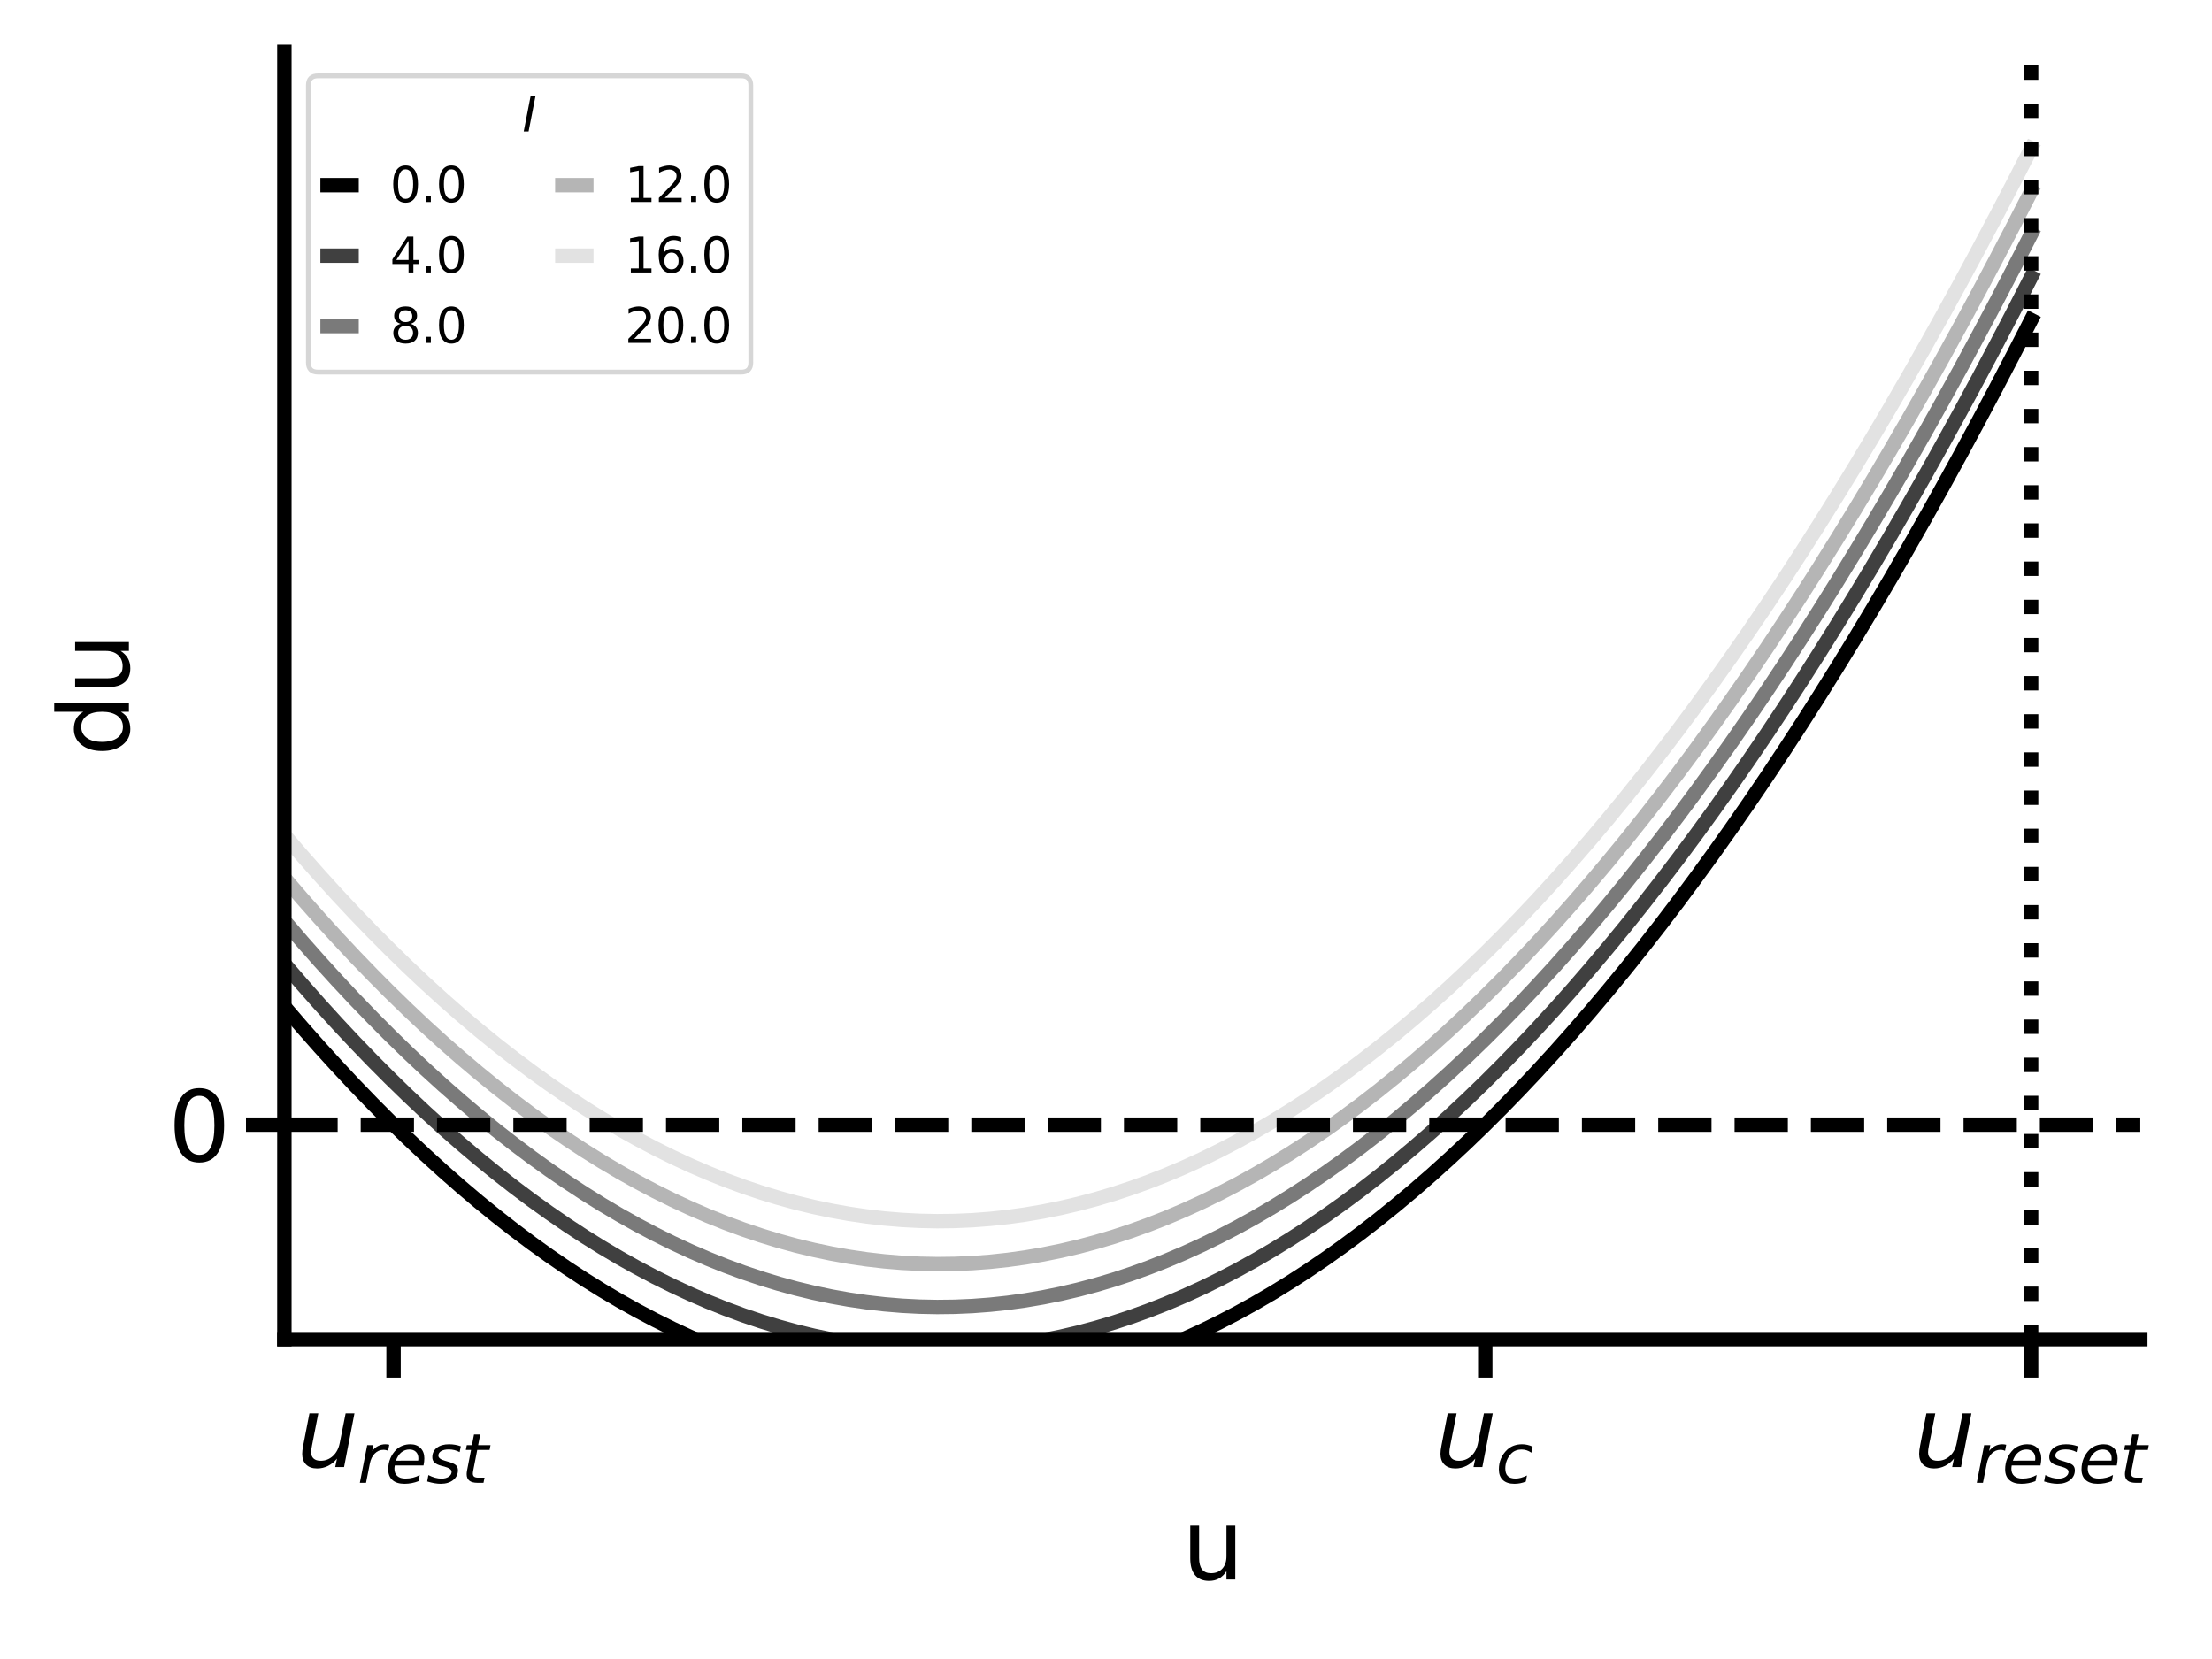 <?xml version="1.0" encoding="utf-8" standalone="no"?>
<!DOCTYPE svg PUBLIC "-//W3C//DTD SVG 1.1//EN"
  "http://www.w3.org/Graphics/SVG/1.1/DTD/svg11.dtd">
<svg height="345.6pt" version="1.1" viewBox="0 0 460.8 345.6" width="460.8pt" xmlns="http://www.w3.org/2000/svg" xmlns:xlink="http://www.w3.org/1999/xlink">
 <defs>
  <style type="text/css">*{stroke-linecap:butt;stroke-linejoin:round;}</style>
 </defs>
 <g id="figure_1">
  <g id="patch_1">
   <path d="M 0 345.6 
L 460.8 345.6 
L 460.8 0 
L 0 0 
z
" style="fill:#ffffff;"/>
  </g>
  <g id="axes_1">
   <g id="patch_2">
    <path d="M 59.24 278.98 
L 445.862 278.98 
L 445.862 10.8 
L 59.24 10.8 
z
" style="fill:#ffffff;"/>
   </g>
   <g id="matplotlib.axis_1">
    <g id="xtick_1">
     <g id="line2d_1">
      <defs>
       <path d="M 0 0 
L 0 8 
" id="md0191ffe57" style="stroke:#000000;stroke-width:3;"/>
      </defs>
      <g>
       <use style="stroke:#000000;stroke-width:3;" x="81.982" xlink:href="#md0191ffe57" y="278.98"/>
      </g>
     </g>
     <g id="text_1">
      <!-- $u_{rest}$ -->
      <g transform="translate(61.782 305.677)scale(0.2 -0.2)">
       <defs>
        <path d="M 428 1388 
L 838 3500 
L 1416 3500 
L 1006 1409 
Q 975 1256 961 1147 
Q 947 1038 947 966 
Q 947 700 1109 554 
Q 1272 409 1569 409 
Q 2031 409 2368 721 
Q 2706 1034 2809 1563 
L 3194 3500 
L 3769 3500 
L 3091 0 
L 2516 0 
L 2631 550 
Q 2388 244 2052 76 
Q 1716 -91 1338 -91 
Q 878 -91 622 161 
Q 366 413 366 863 
Q 366 956 381 1097 
Q 397 1238 428 1388 
z
" id="DejaVuSans-Oblique-75" transform="scale(0.016)"/>
        <path d="M 2853 2969 
Q 2766 3016 2653 3041 
Q 2541 3066 2413 3066 
Q 1953 3066 1609 2717 
Q 1266 2369 1153 1784 
L 800 0 
L 225 0 
L 909 3500 
L 1484 3500 
L 1375 2956 
Q 1603 3259 1920 3421 
Q 2238 3584 2597 3584 
Q 2691 3584 2781 3573 
Q 2872 3563 2963 3538 
L 2853 2969 
z
" id="DejaVuSans-Oblique-72" transform="scale(0.016)"/>
        <path d="M 3078 2063 
Q 3088 2113 3092 2166 
Q 3097 2219 3097 2272 
Q 3097 2653 2873 2875 
Q 2650 3097 2266 3097 
Q 1838 3097 1509 2826 
Q 1181 2556 1013 2059 
L 3078 2063 
z
M 3578 1613 
L 903 1613 
Q 884 1494 878 1425 
Q 872 1356 872 1306 
Q 872 872 1139 634 
Q 1406 397 1894 397 
Q 2269 397 2603 481 
Q 2938 566 3225 728 
L 3116 159 
Q 2806 34 2476 -28 
Q 2147 -91 1806 -91 
Q 1078 -91 686 257 
Q 294 606 294 1247 
Q 294 1794 489 2264 
Q 684 2734 1063 3103 
Q 1306 3334 1642 3459 
Q 1978 3584 2356 3584 
Q 2950 3584 3301 3228 
Q 3653 2872 3653 2272 
Q 3653 2128 3634 1964 
Q 3616 1800 3578 1613 
z
" id="DejaVuSans-Oblique-65" transform="scale(0.016)"/>
        <path d="M 3200 3397 
L 3091 2853 
Q 2863 2978 2609 3040 
Q 2356 3103 2088 3103 
Q 1634 3103 1373 2948 
Q 1113 2794 1113 2528 
Q 1113 2219 1719 2053 
Q 1766 2041 1788 2034 
L 1972 1978 
Q 2547 1819 2739 1644 
Q 2931 1469 2931 1166 
Q 2931 609 2489 259 
Q 2047 -91 1331 -91 
Q 1053 -91 747 -37 
Q 441 16 72 128 
L 184 722 
Q 500 559 806 475 
Q 1113 391 1394 391 
Q 1816 391 2080 572 
Q 2344 753 2344 1031 
Q 2344 1331 1650 1516 
L 1591 1531 
L 1394 1581 
Q 956 1697 753 1886 
Q 550 2075 550 2369 
Q 550 2928 970 3256 
Q 1391 3584 2113 3584 
Q 2397 3584 2667 3537 
Q 2938 3491 3200 3397 
z
" id="DejaVuSans-Oblique-73" transform="scale(0.016)"/>
        <path d="M 2706 3500 
L 2619 3053 
L 1472 3053 
L 1100 1153 
Q 1081 1047 1072 975 
Q 1063 903 1063 863 
Q 1063 663 1183 572 
Q 1303 481 1569 481 
L 2150 481 
L 2053 0 
L 1503 0 
Q 991 0 739 200 
Q 488 400 488 806 
Q 488 878 497 964 
Q 506 1050 525 1153 
L 897 3053 
L 409 3053 
L 500 3500 
L 978 3500 
L 1172 4494 
L 1747 4494 
L 1556 3500 
L 2706 3500 
z
" id="DejaVuSans-Oblique-74" transform="scale(0.016)"/>
       </defs>
       <use transform="translate(0 0.312)" xlink:href="#DejaVuSans-Oblique-75"/>
       <use transform="translate(63.379 -16.094)scale(0.7)" xlink:href="#DejaVuSans-Oblique-72"/>
       <use transform="translate(92.158 -16.094)scale(0.7)" xlink:href="#DejaVuSans-Oblique-65"/>
       <use transform="translate(135.225 -16.094)scale(0.7)" xlink:href="#DejaVuSans-Oblique-73"/>
       <use transform="translate(171.694 -16.094)scale(0.7)" xlink:href="#DejaVuSans-Oblique-74"/>
      </g>
     </g>
    </g>
    <g id="xtick_2">
     <g id="line2d_2">
      <g>
       <use style="stroke:#000000;stroke-width:3;" x="309.407" xlink:href="#md0191ffe57" y="278.98"/>
      </g>
     </g>
     <g id="text_2">
      <!-- $u_{c}$ -->
      <g transform="translate(298.907 305.677)scale(0.2 -0.2)">
       <defs>
        <path d="M 3431 3366 
L 3316 2797 
Q 3109 2947 2876 3022 
Q 2644 3097 2394 3097 
Q 2119 3097 1870 3000 
Q 1622 2903 1453 2725 
Q 1184 2453 1037 2087 
Q 891 1722 891 1331 
Q 891 859 1127 628 
Q 1363 397 1844 397 
Q 2081 397 2348 469 
Q 2616 541 2906 684 
L 2797 116 
Q 2547 13 2283 -39 
Q 2019 -91 1741 -91 
Q 1044 -91 669 257 
Q 294 606 294 1253 
Q 294 1797 489 2255 
Q 684 2713 1069 3078 
Q 1331 3328 1684 3456 
Q 2038 3584 2456 3584 
Q 2700 3584 2940 3529 
Q 3181 3475 3431 3366 
z
" id="DejaVuSans-Oblique-63" transform="scale(0.016)"/>
       </defs>
       <use transform="translate(0 0.312)" xlink:href="#DejaVuSans-Oblique-75"/>
       <use transform="translate(63.379 -16.094)scale(0.7)" xlink:href="#DejaVuSans-Oblique-63"/>
      </g>
     </g>
    </g>
    <g id="xtick_3">
     <g id="line2d_3">
      <g>
       <use style="stroke:#000000;stroke-width:3;" x="423.12" xlink:href="#md0191ffe57" y="278.98"/>
      </g>
     </g>
     <g id="text_3">
      <!-- $u_{reset}$ -->
      <g transform="translate(398.62 305.677)scale(0.2 -0.2)">
       <use transform="translate(0 0.312)" xlink:href="#DejaVuSans-Oblique-75"/>
       <use transform="translate(63.379 -16.094)scale(0.7)" xlink:href="#DejaVuSans-Oblique-72"/>
       <use transform="translate(92.158 -16.094)scale(0.7)" xlink:href="#DejaVuSans-Oblique-65"/>
       <use transform="translate(135.225 -16.094)scale(0.7)" xlink:href="#DejaVuSans-Oblique-73"/>
       <use transform="translate(171.694 -16.094)scale(0.7)" xlink:href="#DejaVuSans-Oblique-65"/>
       <use transform="translate(214.761 -16.094)scale(0.7)" xlink:href="#DejaVuSans-Oblique-74"/>
      </g>
     </g>
    </g>
    <g id="text_4">
     <!-- u -->
     <g transform="translate(246.214 329.033)scale(0.2 -0.2)">
      <defs>
       <path d="M 544 1381 
L 544 3500 
L 1119 3500 
L 1119 1403 
Q 1119 906 1312 657 
Q 1506 409 1894 409 
Q 2359 409 2629 706 
Q 2900 1003 2900 1516 
L 2900 3500 
L 3475 3500 
L 3475 0 
L 2900 0 
L 2900 538 
Q 2691 219 2414 64 
Q 2138 -91 1772 -91 
Q 1169 -91 856 284 
Q 544 659 544 1381 
z
M 1991 3584 
L 1991 3584 
z
" id="DejaVuSans-75" transform="scale(0.016)"/>
      </defs>
      <use xlink:href="#DejaVuSans-75"/>
     </g>
    </g>
   </g>
   <g id="matplotlib.axis_2">
    <g id="ytick_1">
     <g id="line2d_4">
      <defs>
       <path d="M 0 0 
L -8 0 
" id="m7cbaadbeb8" style="stroke:#000000;stroke-width:3;"/>
      </defs>
      <g>
       <use style="stroke:#000000;stroke-width:3;" x="59.24" xlink:href="#m7cbaadbeb8" y="234.283"/>
      </g>
     </g>
     <g id="text_5">
      <!-- 0 -->
      <g transform="translate(35.015 241.882)scale(0.2 -0.2)">
       <defs>
        <path d="M 2034 4250 
Q 1547 4250 1301 3770 
Q 1056 3291 1056 2328 
Q 1056 1369 1301 889 
Q 1547 409 2034 409 
Q 2525 409 2770 889 
Q 3016 1369 3016 2328 
Q 3016 3291 2770 3770 
Q 2525 4250 2034 4250 
z
M 2034 4750 
Q 2819 4750 3233 4129 
Q 3647 3509 3647 2328 
Q 3647 1150 3233 529 
Q 2819 -91 2034 -91 
Q 1250 -91 836 529 
Q 422 1150 422 2328 
Q 422 3509 836 4129 
Q 1250 4750 2034 4750 
z
" id="DejaVuSans-30" transform="scale(0.016)"/>
       </defs>
       <use xlink:href="#DejaVuSans-30"/>
      </g>
     </g>
    </g>
    <g id="text_6">
     <!-- du -->
     <g transform="translate(26.856 157.576)rotate(-90)scale(0.2 -0.2)">
      <defs>
       <path d="M 2906 2969 
L 2906 4863 
L 3481 4863 
L 3481 0 
L 2906 0 
L 2906 525 
Q 2725 213 2448 61 
Q 2172 -91 1784 -91 
Q 1150 -91 751 415 
Q 353 922 353 1747 
Q 353 2572 751 3078 
Q 1150 3584 1784 3584 
Q 2172 3584 2448 3432 
Q 2725 3281 2906 2969 
z
M 947 1747 
Q 947 1113 1208 752 
Q 1469 391 1925 391 
Q 2381 391 2643 752 
Q 2906 1113 2906 1747 
Q 2906 2381 2643 2742 
Q 2381 3103 1925 3103 
Q 1469 3103 1208 2742 
Q 947 2381 947 1747 
z
" id="DejaVuSans-64" transform="scale(0.016)"/>
      </defs>
      <use xlink:href="#DejaVuSans-64"/>
      <use x="63.477" xlink:href="#DejaVuSans-75"/>
     </g>
    </g>
   </g>
   <g id="line2d_5">
    <path clip-path="url(#p21773ce3cc)" d="M 59.24 209.7 
L 62.916 213.976 
L 66.591 218.135 
L 70.267 222.177 
L 73.942 226.103 
L 77.618 229.912 
L 81.293 233.604 
L 84.969 237.179 
L 88.644 240.638 
L 92.32 243.98 
L 95.996 247.205 
L 99.671 250.313 
L 103.347 253.305 
L 107.022 256.18 
L 110.698 258.938 
L 114.373 261.579 
L 118.049 264.104 
L 121.724 266.512 
L 125.4 268.803 
L 129.076 270.978 
L 132.751 273.035 
L 136.427 274.976 
L 140.102 276.8 
L 143.778 278.508 
L 147.453 280.098 
L 151.129 281.572 
L 154.804 282.93 
L 158.48 284.17 
L 162.156 285.294 
L 165.831 286.301 
L 169.507 287.191 
L 173.182 287.964 
L 176.858 288.621 
L 180.533 289.161 
L 184.209 289.584 
L 187.884 289.891 
L 191.56 290.08 
L 195.236 290.153 
L 198.911 290.109 
L 202.587 289.949 
L 206.262 289.672 
L 209.938 289.278 
L 213.613 288.767 
L 217.289 288.139 
L 220.964 287.395 
L 224.64 286.534 
L 228.316 285.556 
L 231.991 284.462 
L 235.667 283.251 
L 239.342 281.923 
L 243.018 280.478 
L 246.693 278.916 
L 250.369 277.238 
L 254.044 275.443 
L 257.72 273.531 
L 261.396 271.503 
L 265.071 269.358 
L 268.747 267.096 
L 272.422 264.717 
L 276.098 262.222 
L 279.773 259.609 
L 283.449 256.88 
L 287.124 254.035 
L 290.8 251.072 
L 294.476 247.993 
L 298.151 244.797 
L 301.827 241.484 
L 305.502 238.055 
L 309.178 234.509 
L 312.853 230.846 
L 316.529 227.066 
L 320.204 223.17 
L 323.88 219.157 
L 327.556 215.027 
L 331.231 210.78 
L 334.907 206.417 
L 338.582 201.937 
L 342.258 197.34 
L 345.933 192.626 
L 349.609 187.796 
L 353.284 182.848 
L 356.96 177.785 
L 360.636 172.604 
L 364.311 167.307 
L 367.987 161.892 
L 371.662 156.362 
L 375.338 150.714 
L 379.013 144.95 
L 382.689 139.068 
L 386.364 133.071 
L 390.04 126.956 
L 393.716 120.725 
L 397.391 114.376 
L 401.067 107.912 
L 404.742 101.33 
L 408.418 94.632 
L 412.093 87.817 
L 415.769 80.885 
L 419.444 73.836 
L 423.12 66.671 
" style="fill:none;stroke:#000000;stroke-linecap:square;stroke-width:3;"/>
   </g>
   <g id="line2d_6">
    <path clip-path="url(#p21773ce3cc)" d="M 59.24 200.761 
L 62.916 205.037 
L 66.591 209.196 
L 70.267 213.238 
L 73.942 217.164 
L 77.618 220.973 
L 81.293 224.665 
L 84.969 228.24 
L 88.644 231.699 
L 92.32 235.041 
L 95.996 238.266 
L 99.671 241.374 
L 103.347 244.366 
L 107.022 247.241 
L 110.698 249.999 
L 114.373 252.64 
L 118.049 255.165 
L 121.724 257.573 
L 125.4 259.864 
L 129.076 262.038 
L 132.751 264.096 
L 136.427 266.037 
L 140.102 267.861 
L 143.778 269.568 
L 147.453 271.159 
L 151.129 272.633 
L 154.804 273.99 
L 158.48 275.231 
L 162.156 276.354 
L 165.831 277.361 
L 169.507 278.251 
L 173.182 279.025 
L 176.858 279.682 
L 180.533 280.222 
L 184.209 280.645 
L 187.884 280.951 
L 191.56 281.141 
L 195.236 281.214 
L 198.911 281.17 
L 202.587 281.01 
L 206.262 280.732 
L 209.938 280.338 
L 213.613 279.828 
L 217.289 279.2 
L 220.964 278.456 
L 224.64 277.595 
L 228.316 276.617 
L 231.991 275.523 
L 235.667 274.311 
L 239.342 272.983 
L 243.018 271.539 
L 246.693 269.977 
L 250.369 268.299 
L 254.044 266.504 
L 257.72 264.592 
L 261.396 262.564 
L 265.071 260.418 
L 268.747 258.156 
L 272.422 255.778 
L 276.098 253.282 
L 279.773 250.67 
L 283.449 247.941 
L 287.124 245.095 
L 290.8 242.133 
L 294.476 239.054 
L 298.151 235.858 
L 301.827 232.545 
L 305.502 229.116 
L 309.178 225.57 
L 312.853 221.907 
L 316.529 218.127 
L 320.204 214.23 
L 323.88 210.217 
L 327.556 206.087 
L 331.231 201.841 
L 334.907 197.477 
L 338.582 192.997 
L 342.258 188.4 
L 345.933 183.687 
L 349.609 178.856 
L 353.284 173.909 
L 356.96 168.845 
L 360.636 163.665 
L 364.311 158.367 
L 367.987 152.953 
L 371.662 147.422 
L 375.338 141.775 
L 379.013 136.01 
L 382.689 130.129 
L 386.364 124.131 
L 390.04 118.017 
L 393.716 111.785 
L 397.391 105.437 
L 401.067 98.972 
L 404.742 92.391 
L 408.418 85.692 
L 412.093 78.877 
L 415.769 71.945 
L 419.444 64.897 
L 423.12 57.731 
" style="fill:none;stroke:#404040;stroke-linecap:square;stroke-width:3;"/>
   </g>
   <g id="line2d_7">
    <path clip-path="url(#p21773ce3cc)" d="M 59.24 191.821 
L 62.916 196.097 
L 66.591 200.256 
L 70.267 204.299 
L 73.942 208.224 
L 77.618 212.033 
L 81.293 215.725 
L 84.969 219.301 
L 88.644 222.759 
L 92.32 226.101 
L 95.996 229.326 
L 99.671 232.435 
L 103.347 235.426 
L 107.022 238.301 
L 110.698 241.059 
L 114.373 243.701 
L 118.049 246.225 
L 121.724 248.633 
L 125.4 250.925 
L 129.076 253.099 
L 132.751 255.157 
L 136.427 257.098 
L 140.102 258.922 
L 143.778 260.629 
L 147.453 262.22 
L 151.129 263.694 
L 154.804 265.051 
L 158.48 266.291 
L 162.156 267.415 
L 165.831 268.422 
L 169.507 269.312 
L 173.182 270.086 
L 176.858 270.742 
L 180.533 271.282 
L 184.209 271.705 
L 187.884 272.012 
L 191.56 272.202 
L 195.236 272.275 
L 198.911 272.231 
L 202.587 272.07 
L 206.262 271.793 
L 209.938 271.399 
L 213.613 270.888 
L 217.289 270.261 
L 220.964 269.516 
L 224.64 268.655 
L 228.316 267.678 
L 231.991 266.583 
L 235.667 265.372 
L 239.342 264.044 
L 243.018 262.599 
L 246.693 261.038 
L 250.369 259.359 
L 254.044 257.565 
L 257.72 255.653 
L 261.396 253.624 
L 265.071 251.479 
L 268.747 249.217 
L 272.422 246.838 
L 276.098 244.343 
L 279.773 241.731 
L 283.449 239.002 
L 287.124 236.156 
L 290.8 233.194 
L 294.476 230.114 
L 298.151 226.918 
L 301.827 223.606 
L 305.502 220.176 
L 309.178 216.63 
L 312.853 212.967 
L 316.529 209.188 
L 320.204 205.291 
L 323.88 201.278 
L 327.556 197.148 
L 331.231 192.901 
L 334.907 188.538 
L 338.582 184.058 
L 342.258 179.461 
L 345.933 174.747 
L 349.609 169.917 
L 353.284 164.97 
L 356.96 159.906 
L 360.636 154.725 
L 364.311 149.428 
L 367.987 144.014 
L 371.662 138.483 
L 375.338 132.835 
L 379.013 127.071 
L 382.689 121.19 
L 386.364 115.192 
L 390.04 109.077 
L 393.716 102.846 
L 397.391 96.498 
L 401.067 90.033 
L 404.742 83.451 
L 408.418 76.753 
L 412.093 69.938 
L 415.769 63.006 
L 419.444 55.957 
L 423.12 48.792 
" style="fill:none;stroke:#7a7a7a;stroke-linecap:square;stroke-width:3;"/>
   </g>
   <g id="line2d_8">
    <path clip-path="url(#p21773ce3cc)" d="M 59.24 182.882 
L 62.916 187.158 
L 66.591 191.317 
L 70.267 195.359 
L 73.942 199.285 
L 77.618 203.094 
L 81.293 206.786 
L 84.969 210.361 
L 88.644 213.82 
L 92.32 217.162 
L 95.996 220.387 
L 99.671 223.495 
L 103.347 226.487 
L 107.022 229.362 
L 110.698 232.12 
L 114.373 234.761 
L 118.049 237.286 
L 121.724 239.694 
L 125.4 241.985 
L 129.076 244.16 
L 132.751 246.217 
L 136.427 248.158 
L 140.102 249.982 
L 143.778 251.69 
L 147.453 253.28 
L 151.129 254.754 
L 154.804 256.112 
L 158.48 257.352 
L 162.156 258.476 
L 165.831 259.483 
L 169.507 260.373 
L 173.182 261.146 
L 176.858 261.803 
L 180.533 262.343 
L 184.209 262.766 
L 187.884 263.073 
L 191.56 263.262 
L 195.236 263.335 
L 198.911 263.291 
L 202.587 263.131 
L 206.262 262.854 
L 209.938 262.46 
L 213.613 261.949 
L 217.289 261.321 
L 220.964 260.577 
L 224.64 259.716 
L 228.316 258.738 
L 231.991 257.644 
L 235.667 256.433 
L 239.342 255.105 
L 243.018 253.66 
L 246.693 252.098 
L 250.369 250.42 
L 254.044 248.625 
L 257.72 246.713 
L 261.396 244.685 
L 265.071 242.54 
L 268.747 240.278 
L 272.422 237.899 
L 276.098 235.404 
L 279.773 232.791 
L 283.449 230.062 
L 287.124 227.217 
L 290.8 224.254 
L 294.476 221.175 
L 298.151 217.979 
L 301.827 214.666 
L 305.502 211.237 
L 309.178 207.691 
L 312.853 204.028 
L 316.529 200.248 
L 320.204 196.352 
L 323.88 192.339 
L 327.556 188.209 
L 331.231 183.962 
L 334.907 179.599 
L 338.582 175.119 
L 342.258 170.522 
L 345.933 165.808 
L 349.609 160.978 
L 353.284 156.03 
L 356.96 150.967 
L 360.636 145.786 
L 364.311 140.489 
L 367.987 135.074 
L 371.662 129.544 
L 375.338 123.896 
L 379.013 118.132 
L 382.689 112.25 
L 386.364 106.253 
L 390.04 100.138 
L 393.716 93.907 
L 397.391 87.558 
L 401.067 81.094 
L 404.742 74.512 
L 408.418 67.814 
L 412.093 60.999 
L 415.769 54.067 
L 419.444 47.018 
L 423.12 39.853 
" style="fill:none;stroke:#b5b5b5;stroke-linecap:square;stroke-width:3;"/>
   </g>
   <g id="line2d_9">
    <path clip-path="url(#p21773ce3cc)" d="M 59.24 173.943 
L 62.916 178.219 
L 66.591 182.378 
L 70.267 186.42 
L 73.942 190.346 
L 77.618 194.155 
L 81.293 197.847 
L 84.969 201.422 
L 88.644 204.881 
L 92.32 208.223 
L 95.996 211.448 
L 99.671 214.556 
L 103.347 217.548 
L 107.022 220.423 
L 110.698 223.181 
L 114.373 225.822 
L 118.049 228.347 
L 121.724 230.755 
L 125.4 233.046 
L 129.076 235.22 
L 132.751 237.278 
L 136.427 239.219 
L 140.102 241.043 
L 143.778 242.75 
L 147.453 244.341 
L 151.129 245.815 
L 154.804 247.172 
L 158.48 248.413 
L 162.156 249.536 
L 165.831 250.543 
L 169.507 251.433 
L 173.182 252.207 
L 176.858 252.864 
L 180.533 253.404 
L 184.209 253.827 
L 187.884 254.133 
L 191.56 254.323 
L 195.236 254.396 
L 198.911 254.352 
L 202.587 254.192 
L 206.262 253.914 
L 209.938 253.52 
L 213.613 253.01 
L 217.289 252.382 
L 220.964 251.638 
L 224.64 250.777 
L 228.316 249.799 
L 231.991 248.705 
L 235.667 247.493 
L 239.342 246.165 
L 243.018 244.721 
L 246.693 243.159 
L 250.369 241.481 
L 254.044 239.686 
L 257.72 237.774 
L 261.396 235.746 
L 265.071 233.6 
L 268.747 231.338 
L 272.422 228.96 
L 276.098 226.464 
L 279.773 223.852 
L 283.449 221.123 
L 287.124 218.277 
L 290.8 215.315 
L 294.476 212.236 
L 298.151 209.04 
L 301.827 205.727 
L 305.502 202.298 
L 309.178 198.752 
L 312.853 195.089 
L 316.529 191.309 
L 320.204 187.412 
L 323.88 183.399 
L 327.556 179.269 
L 331.231 175.023 
L 334.907 170.659 
L 338.582 166.179 
L 342.258 161.582 
L 345.933 156.869 
L 349.609 152.038 
L 353.284 147.091 
L 356.96 142.027 
L 360.636 136.847 
L 364.311 131.549 
L 367.987 126.135 
L 371.662 120.604 
L 375.338 114.957 
L 379.013 109.192 
L 382.689 103.311 
L 386.364 97.313 
L 390.04 91.199 
L 393.716 84.967 
L 397.391 78.619 
L 401.067 72.154 
L 404.742 65.573 
L 408.418 58.874 
L 412.093 52.059 
L 415.769 45.127 
L 419.444 38.079 
L 423.12 30.913 
" style="fill:none;stroke:#e2e2e2;stroke-linecap:square;stroke-width:3;"/>
   </g>
   <g id="line2d_10">
    <path clip-path="url(#p21773ce3cc)" d="M 59.24 165.004 
L 62.916 169.279 
L 66.591 173.438 
L 70.267 177.481 
L 73.942 181.406 
L 77.618 185.215 
L 81.293 188.907 
L 84.969 192.483 
L 88.644 195.941 
L 92.32 199.283 
L 95.996 202.508 
L 99.671 205.617 
L 103.347 208.608 
L 107.022 211.483 
L 110.698 214.241 
L 114.373 216.883 
L 118.049 219.407 
L 121.724 221.815 
L 125.4 224.107 
L 129.076 226.281 
L 132.751 228.339 
L 136.427 230.28 
L 140.102 232.104 
L 143.778 233.811 
L 147.453 235.402 
L 151.129 236.876 
L 154.804 238.233 
L 158.48 239.473 
L 162.156 240.597 
L 165.831 241.604 
L 169.507 242.494 
L 173.182 243.268 
L 176.858 243.924 
L 180.533 244.464 
L 184.209 244.887 
L 187.884 245.194 
L 191.56 245.384 
L 195.236 245.457 
L 198.911 245.413 
L 202.587 245.252 
L 206.262 244.975 
L 209.938 244.581 
L 213.613 244.07 
L 217.289 243.443 
L 220.964 242.698 
L 224.64 241.837 
L 228.316 240.86 
L 231.991 239.765 
L 235.667 238.554 
L 239.342 237.226 
L 243.018 235.781 
L 246.693 234.22 
L 250.369 232.541 
L 254.044 230.746 
L 257.72 228.835 
L 261.396 226.806 
L 265.071 224.661 
L 268.747 222.399 
L 272.422 220.02 
L 276.098 217.525 
L 279.773 214.913 
L 283.449 212.184 
L 287.124 209.338 
L 290.8 206.376 
L 294.476 203.296 
L 298.151 200.1 
L 301.827 196.788 
L 305.502 193.358 
L 309.178 189.812 
L 312.853 186.149 
L 316.529 182.37 
L 320.204 178.473 
L 323.88 174.46 
L 327.556 170.33 
L 331.231 166.083 
L 334.907 161.72 
L 338.582 157.24 
L 342.258 152.643 
L 345.933 147.929 
L 349.609 143.099 
L 353.284 138.152 
L 356.96 133.088 
L 360.636 127.907 
L 364.311 122.61 
L 367.987 117.196 
L 371.662 111.665 
L 375.338 106.017 
L 379.013 100.253 
L 382.689 94.372 
L 386.364 88.374 
L 390.04 82.259 
L 393.716 76.028 
L 397.391 69.68 
L 401.067 63.215 
L 404.742 56.633 
L 408.418 49.935 
L 412.093 43.12 
L 415.769 36.188 
L 419.444 29.139 
L 423.12 21.974 
" style="fill:none;stroke:#ffffff;stroke-linecap:square;stroke-width:3;"/>
   </g>
   <g id="line2d_11">
    <path clip-path="url(#p21773ce3cc)" d="M 423.12 278.98 
L 423.12 10.8 
" style="fill:none;stroke:#000000;stroke-dasharray:3,4.95;stroke-dashoffset:0;stroke-width:3;"/>
   </g>
   <g id="line2d_12">
    <path clip-path="url(#p21773ce3cc)" d="M 59.24 234.283 
L 445.862 234.283 
" style="fill:none;stroke:#000000;stroke-dasharray:11.1,4.8;stroke-dashoffset:0;stroke-width:3;"/>
   </g>
   <g id="patch_3">
    <path d="M 59.24 278.98 
L 59.24 10.8 
" style="fill:none;stroke:#000000;stroke-linecap:square;stroke-linejoin:miter;stroke-width:3;"/>
   </g>
   <g id="patch_4">
    <path d="M 59.24 278.98 
L 445.862 278.98 
" style="fill:none;stroke:#000000;stroke-linecap:square;stroke-linejoin:miter;stroke-width:3;"/>
   </g>
   <g id="legend_1">
    <g id="patch_5">
     <path d="M 66.24 77.513 
L 154.409 77.513 
Q 156.409 77.513 156.409 75.513 
L 156.409 17.8 
Q 156.409 15.8 154.409 15.8 
L 66.24 15.8 
Q 64.24 15.8 64.24 17.8 
L 64.24 75.513 
Q 64.24 77.513 66.24 77.513 
z
" style="fill:#ffffff;opacity:0.8;stroke:#cccccc;stroke-linejoin:miter;"/>
    </g>
    <g id="text_7">
     <!-- $I$ -->
     <g transform="translate(108.824 27.398)scale(0.1 -0.1)">
      <defs>
       <path d="M 1081 4666 
L 1716 4666 
L 806 0 
L 172 0 
L 1081 4666 
z
" id="DejaVuSans-Oblique-49" transform="scale(0.016)"/>
      </defs>
      <use transform="translate(0 0.094)" xlink:href="#DejaVuSans-Oblique-49"/>
     </g>
    </g>
    <g id="line2d_13">
     <path d="M 68.24 38.577 
L 73.24 38.577 
" style="fill:none;stroke:#000000;stroke-linecap:square;stroke-width:3;"/>
    </g>
    <g id="line2d_14"/>
    <g id="text_8">
     <!-- 0.0 -->
     <g transform="translate(81.24 42.077)scale(0.1 -0.1)">
      <defs>
       <path d="M 684 794 
L 1344 794 
L 1344 0 
L 684 0 
L 684 794 
z
" id="DejaVuSans-2e" transform="scale(0.016)"/>
      </defs>
      <use xlink:href="#DejaVuSans-30"/>
      <use x="63.623" xlink:href="#DejaVuSans-2e"/>
      <use x="95.41" xlink:href="#DejaVuSans-30"/>
     </g>
    </g>
    <g id="line2d_15">
     <path d="M 68.24 53.255 
L 73.24 53.255 
" style="fill:none;stroke:#404040;stroke-linecap:square;stroke-width:3;"/>
    </g>
    <g id="line2d_16"/>
    <g id="text_9">
     <!-- 4.0 -->
     <g transform="translate(81.24 56.755)scale(0.1 -0.1)">
      <defs>
       <path d="M 2419 4116 
L 825 1625 
L 2419 1625 
L 2419 4116 
z
M 2253 4666 
L 3047 4666 
L 3047 1625 
L 3713 1625 
L 3713 1100 
L 3047 1100 
L 3047 0 
L 2419 0 
L 2419 1100 
L 313 1100 
L 313 1709 
L 2253 4666 
z
" id="DejaVuSans-34" transform="scale(0.016)"/>
      </defs>
      <use xlink:href="#DejaVuSans-34"/>
      <use x="63.623" xlink:href="#DejaVuSans-2e"/>
      <use x="95.41" xlink:href="#DejaVuSans-30"/>
     </g>
    </g>
    <g id="line2d_17">
     <path d="M 68.24 67.933 
L 73.24 67.933 
" style="fill:none;stroke:#7a7a7a;stroke-linecap:square;stroke-width:3;"/>
    </g>
    <g id="line2d_18"/>
    <g id="text_10">
     <!-- 8.0 -->
     <g transform="translate(81.24 71.433)scale(0.1 -0.1)">
      <defs>
       <path d="M 2034 2216 
Q 1584 2216 1326 1975 
Q 1069 1734 1069 1313 
Q 1069 891 1326 650 
Q 1584 409 2034 409 
Q 2484 409 2743 651 
Q 3003 894 3003 1313 
Q 3003 1734 2745 1975 
Q 2488 2216 2034 2216 
z
M 1403 2484 
Q 997 2584 770 2862 
Q 544 3141 544 3541 
Q 544 4100 942 4425 
Q 1341 4750 2034 4750 
Q 2731 4750 3128 4425 
Q 3525 4100 3525 3541 
Q 3525 3141 3298 2862 
Q 3072 2584 2669 2484 
Q 3125 2378 3379 2068 
Q 3634 1759 3634 1313 
Q 3634 634 3220 271 
Q 2806 -91 2034 -91 
Q 1263 -91 848 271 
Q 434 634 434 1313 
Q 434 1759 690 2068 
Q 947 2378 1403 2484 
z
M 1172 3481 
Q 1172 3119 1398 2916 
Q 1625 2713 2034 2713 
Q 2441 2713 2670 2916 
Q 2900 3119 2900 3481 
Q 2900 3844 2670 4047 
Q 2441 4250 2034 4250 
Q 1625 4250 1398 4047 
Q 1172 3844 1172 3481 
z
" id="DejaVuSans-38" transform="scale(0.016)"/>
      </defs>
      <use xlink:href="#DejaVuSans-38"/>
      <use x="63.623" xlink:href="#DejaVuSans-2e"/>
      <use x="95.41" xlink:href="#DejaVuSans-30"/>
     </g>
    </g>
    <g id="line2d_19">
     <path d="M 117.143 38.577 
L 122.143 38.577 
" style="fill:none;stroke:#b5b5b5;stroke-linecap:square;stroke-width:3;"/>
    </g>
    <g id="line2d_20"/>
    <g id="text_11">
     <!-- 12.0 -->
     <g transform="translate(130.143 42.077)scale(0.1 -0.1)">
      <defs>
       <path d="M 794 531 
L 1825 531 
L 1825 4091 
L 703 3866 
L 703 4441 
L 1819 4666 
L 2450 4666 
L 2450 531 
L 3481 531 
L 3481 0 
L 794 0 
L 794 531 
z
" id="DejaVuSans-31" transform="scale(0.016)"/>
       <path d="M 1228 531 
L 3431 531 
L 3431 0 
L 469 0 
L 469 531 
Q 828 903 1448 1529 
Q 2069 2156 2228 2338 
Q 2531 2678 2651 2914 
Q 2772 3150 2772 3378 
Q 2772 3750 2511 3984 
Q 2250 4219 1831 4219 
Q 1534 4219 1204 4116 
Q 875 4013 500 3803 
L 500 4441 
Q 881 4594 1212 4672 
Q 1544 4750 1819 4750 
Q 2544 4750 2975 4387 
Q 3406 4025 3406 3419 
Q 3406 3131 3298 2873 
Q 3191 2616 2906 2266 
Q 2828 2175 2409 1742 
Q 1991 1309 1228 531 
z
" id="DejaVuSans-32" transform="scale(0.016)"/>
      </defs>
      <use xlink:href="#DejaVuSans-31"/>
      <use x="63.623" xlink:href="#DejaVuSans-32"/>
      <use x="127.246" xlink:href="#DejaVuSans-2e"/>
      <use x="159.033" xlink:href="#DejaVuSans-30"/>
     </g>
    </g>
    <g id="line2d_21">
     <path d="M 117.143 53.255 
L 122.143 53.255 
" style="fill:none;stroke:#e2e2e2;stroke-linecap:square;stroke-width:3;"/>
    </g>
    <g id="line2d_22"/>
    <g id="text_12">
     <!-- 16.0 -->
     <g transform="translate(130.143 56.755)scale(0.1 -0.1)">
      <defs>
       <path d="M 2113 2584 
Q 1688 2584 1439 2293 
Q 1191 2003 1191 1497 
Q 1191 994 1439 701 
Q 1688 409 2113 409 
Q 2538 409 2786 701 
Q 3034 994 3034 1497 
Q 3034 2003 2786 2293 
Q 2538 2584 2113 2584 
z
M 3366 4563 
L 3366 3988 
Q 3128 4100 2886 4159 
Q 2644 4219 2406 4219 
Q 1781 4219 1451 3797 
Q 1122 3375 1075 2522 
Q 1259 2794 1537 2939 
Q 1816 3084 2150 3084 
Q 2853 3084 3261 2657 
Q 3669 2231 3669 1497 
Q 3669 778 3244 343 
Q 2819 -91 2113 -91 
Q 1303 -91 875 529 
Q 447 1150 447 2328 
Q 447 3434 972 4092 
Q 1497 4750 2381 4750 
Q 2619 4750 2861 4703 
Q 3103 4656 3366 4563 
z
" id="DejaVuSans-36" transform="scale(0.016)"/>
      </defs>
      <use xlink:href="#DejaVuSans-31"/>
      <use x="63.623" xlink:href="#DejaVuSans-36"/>
      <use x="127.246" xlink:href="#DejaVuSans-2e"/>
      <use x="159.033" xlink:href="#DejaVuSans-30"/>
     </g>
    </g>
    <g id="line2d_23">
     <path d="M 117.143 67.933 
L 122.143 67.933 
" style="fill:none;stroke:#ffffff;stroke-linecap:square;stroke-width:3;"/>
    </g>
    <g id="line2d_24"/>
    <g id="text_13">
     <!-- 20.0 -->
     <g transform="translate(130.143 71.433)scale(0.1 -0.1)">
      <use xlink:href="#DejaVuSans-32"/>
      <use x="63.623" xlink:href="#DejaVuSans-30"/>
      <use x="127.246" xlink:href="#DejaVuSans-2e"/>
      <use x="159.033" xlink:href="#DejaVuSans-30"/>
     </g>
    </g>
   </g>
  </g>
 </g>
 <defs>
  <clipPath id="p21773ce3cc">
   <rect height="268.18" width="386.622" x="59.24" y="10.8"/>
  </clipPath>
 </defs>
</svg>
